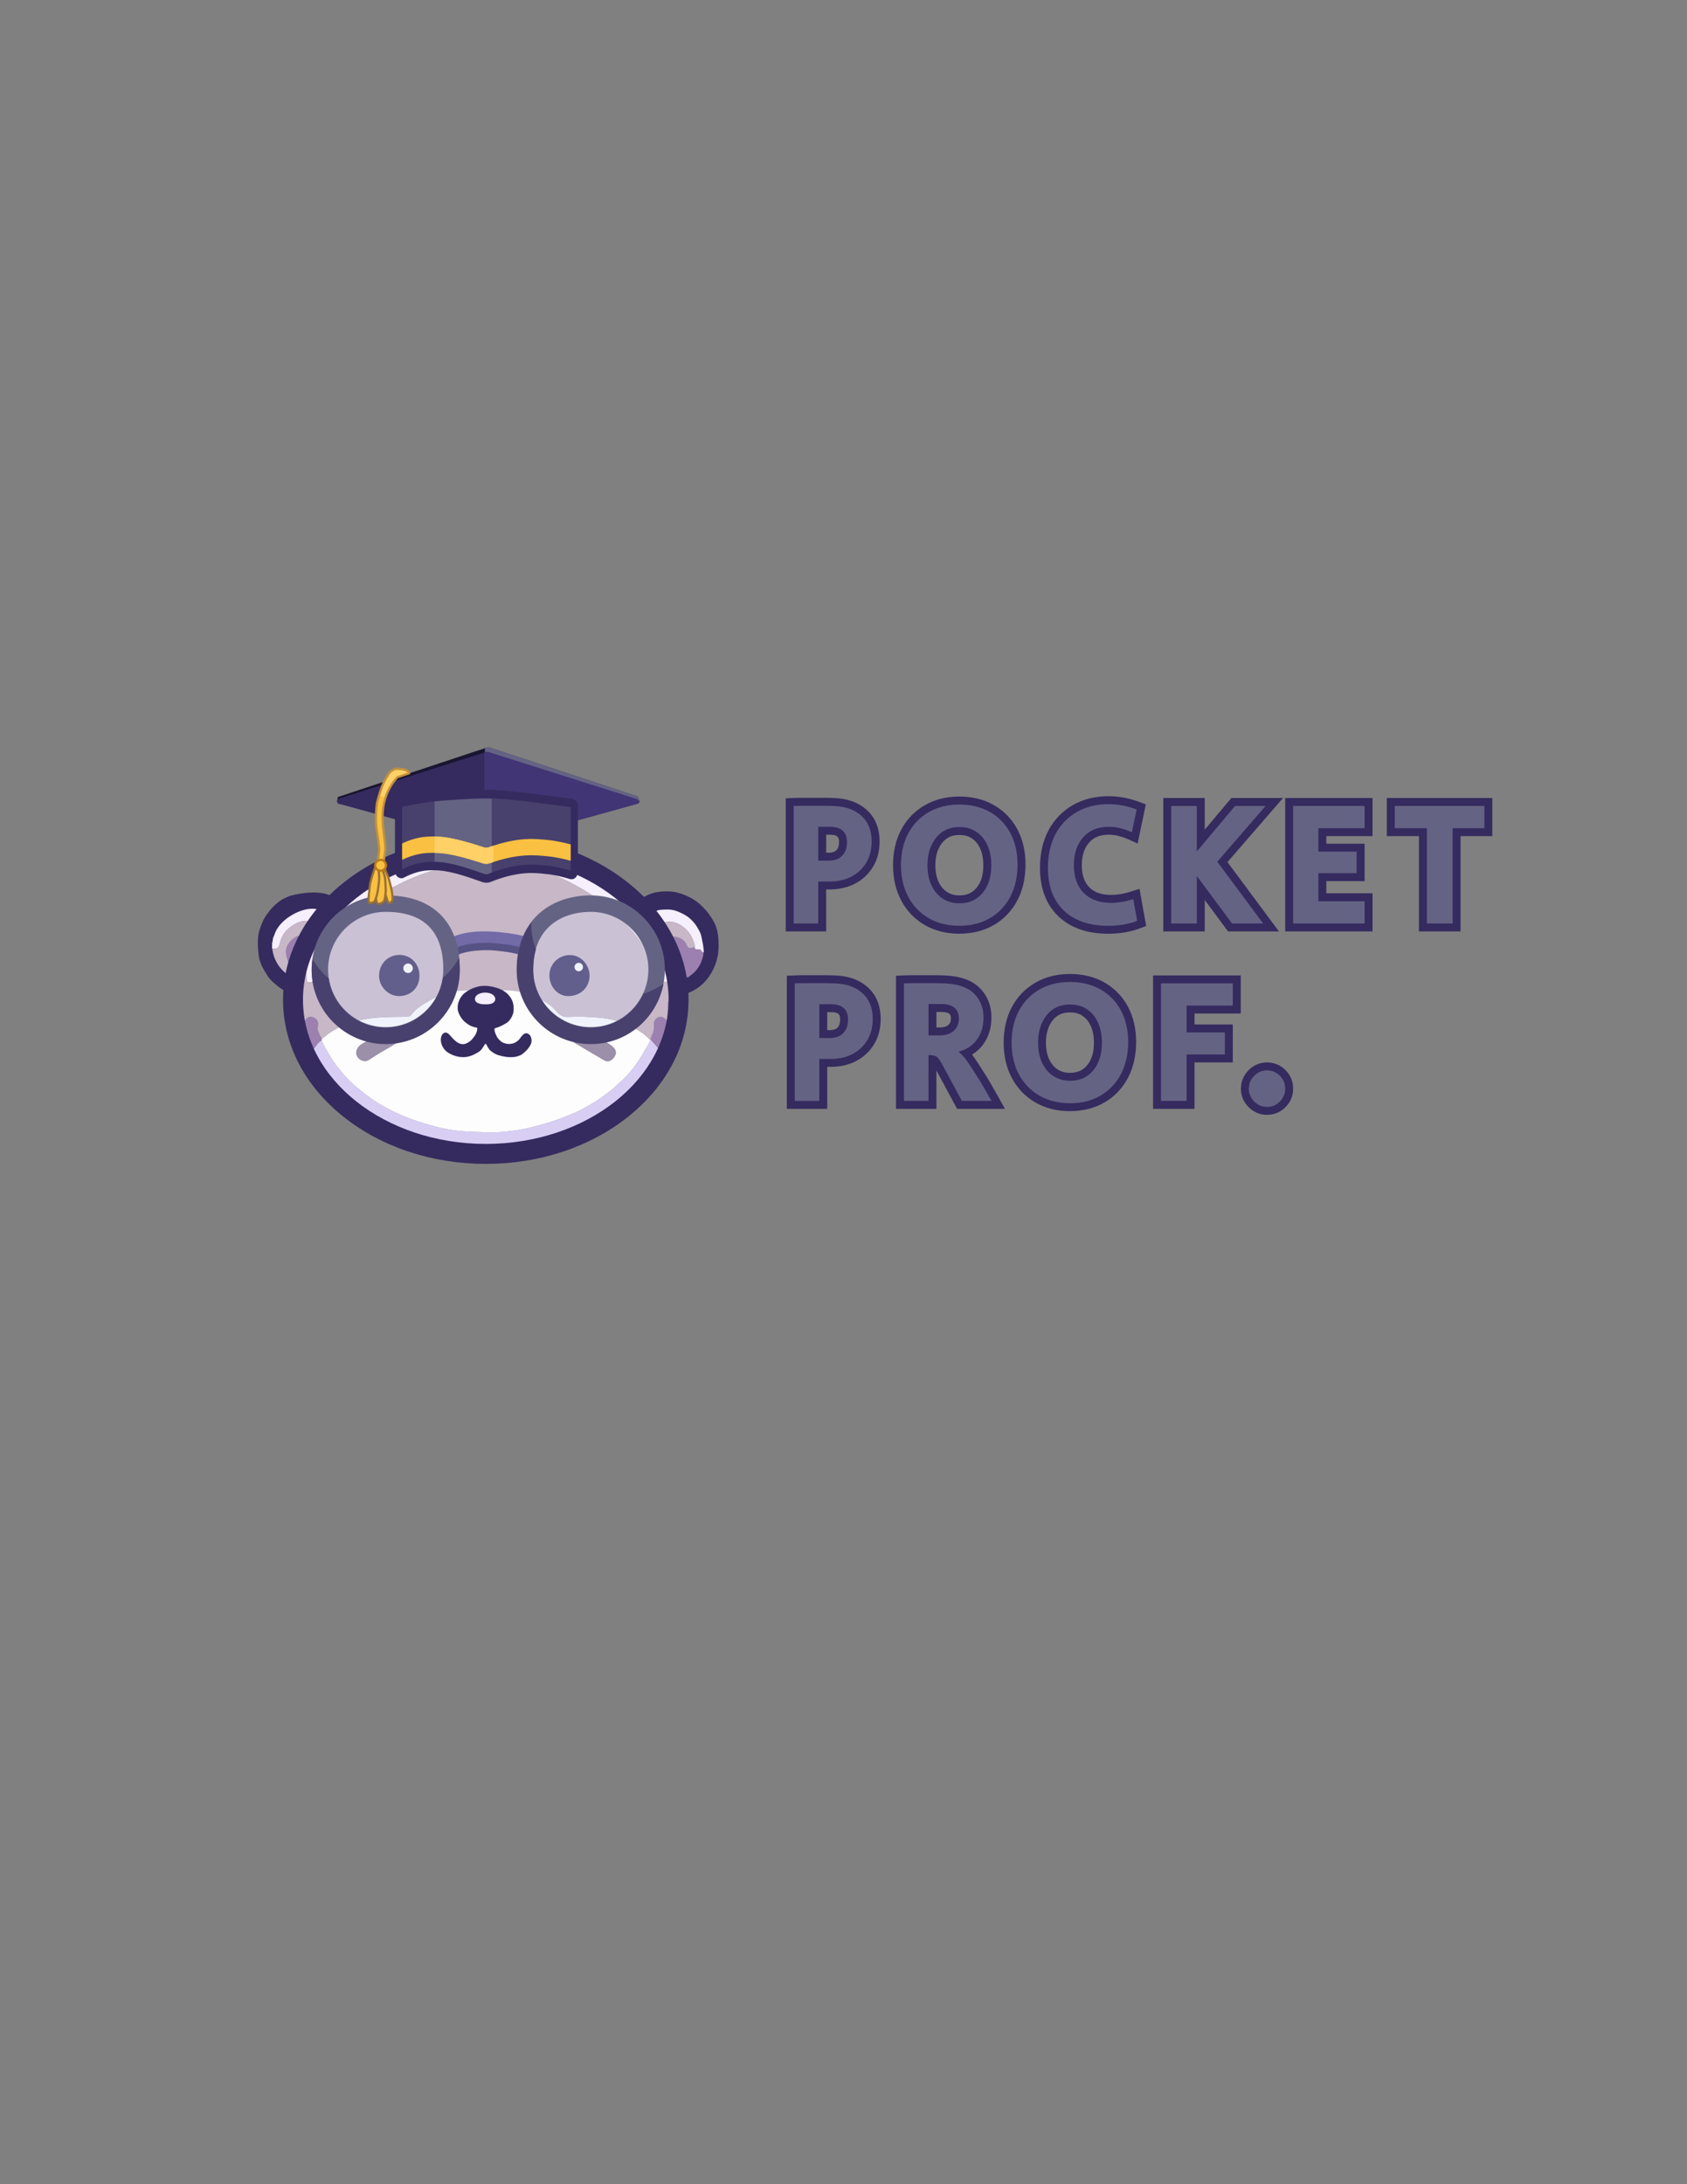 <?xml version="1.0" encoding="UTF-8"?>
<svg xmlns="http://www.w3.org/2000/svg" version="1.1" viewBox="0 0 612 792">
  <rect x="0" y="0" width="612" height="792" fill="#808080" stroke="none"/>
  <defs>
    <style>
      .cls-1 {
        fill: #9c8faa;
      }

      .cls-1, .cls-2, .cls-3, .cls-4, .cls-5, .cls-6, .cls-7, .cls-8, .cls-9, .cls-10, .cls-11, .cls-12, .cls-13, .cls-14, .cls-15, .cls-16, .cls-17, .cls-18, .cls-19 {
        stroke-width: 0px;
      }

      .cls-2 {
        fill: #997137;
      }

      .cls-3 {
        fill: #352b5f;
      }

      .cls-4 {
        fill: #d8cef3;
      }

      .cls-5 {
        fill: #48416d;
      }

      .cls-6 {
        fill: #f6effd;
      }

      .cls-7 {
        fill: #cedbf4;
        opacity: .3;
      }

      .cls-8 {
        fill: #f9c041;
      }

      .cls-9 {
        fill: #c1913d;
      }

      .cls-10 {
        fill: #736aa8;
      }

      .cls-11 {
        fill: #181630;
      }

      .cls-12 {
        fill: #ffd066;
      }

      .cls-13 {
        fill: #c7b7c7;
      }

      .cls-14 {
        fill: #bc7a11;
      }

      .cls-15 {
        fill: #575284;
      }

      .cls-16 {
        fill: #413575;
      }

      .cls-17 {
        fill: #9c80b0;
      }

      .cls-18 {
        fill: #fdfdfe;
      }

      .cls-20 {
        display: none;
      }

      .cls-19 {
        fill: #656384;
      }
    </style>
  </defs>
  <g id="Hat">
    <g>
      <g id="OSCAR_HIMSELF" data-name="OSCAR HIMSELF">
        <g id="Oscar_Left_Ear" data-name="Oscar Left Ear">
          <path class="cls-3" d="M105.7,352.72c-3.04-2.37-4.76-5.48-5.24-9.29-.07-.58-.03-1.19.01-1.75.04-.56.21-1.5.54-2.64,2.59-5.99,7.31-9.93,13.1-9.19,1,.13,1.95.46,2.89.8.04.02.08.03.12.05,1.34-1.82,2.75-3.59,4.19-5.29-.31-.12-.69-.31-1.21-.57-5.13-2.55-13.82-.39-15.24.14-.97.43-2.48,1.04-3.48,1.81s-2.49,2.04-3.4,3.25c-.91,1.21-1.99,2.52-2.62,3.99s-1.15,2.75-1.48,4.22c-.73,3.26-.12,8.02.24,9.68.5,1.64.86,2.36,1.3,3.16s1.18,1.98,1.77,2.97h0c.32.44.71.88.8,1,.09.12.26.28.39.42.13.14.22.26.4.41.17.15,2.36,2.14,3.76,2.94.84.48,1.65,1.01,2.6,1.25.03,0,.06.02.09.03.11-2.4.43-4.75.95-7.05-.14-.07-.31-.18-.5-.33Z"/>
          <path class="cls-13" d="M105.76,351.54c-.02.13-.04.25-.06.38-.01.32-.06.39-.1.63-.25,1.38-.35,1.49-1.62.62-3.04-2.37-4.76-5.48-5.24-9.29,1.38.49,2.35,0,2.65-1.39.53-2.39,1.62-4.45,3.53-6.01,2.61-2.13,5.55-3.43,8.97-1.99-1.02,1.53-2.04,3.06-3.06,4.58-.71-.1-1.52.07-2.21.21-2.46.49-5.11,3.55-4.88,6.02.2,2.16,1.36,5.32,2.03,6.23Z"/>
          <path class="cls-6" d="M113.89,334.49c-3.42-1.44-6.39-.15-9,1.98-1.92,1.56-3,3.62-3.53,6.01-.31,1.39-1.27,1.88-2.65,1.39-.07-.58.03-1.51.01-1.75s.06-.47.16-.75c.02-.3.19-1.31.23-1.46s.05.18.56-1.32c1.78-5.06,8.57-8.87,13.11-9.07,1.65-.07,2.31.14,3.24.51,1.65.67,1.76.2-.31,2.1-.73.67-1.22,1.58-1.82,2.37Z"/>
          <path class="cls-17" d="M105.76,351.54c-.72-.91-1.84-4.09-2.04-6.25-.23-2.47,2.42-5.53,4.88-6.02.68-.14,1.53-.34,2.24-.24-.92,1.93-1.87,3.84-2.76,5.78-.86,1.89-1.55,3.84-1.93,5.89-.05.28-.05.65-.4.85Z"/>
        </g>
        <g id="Oscar_Right_Ear" data-name="Oscar Right Ear">
          <path class="cls-3" d="M236.95,330.85c.18-.12.39-.19.53-.26,0,0,1.14-.62,2.07-.62,5.34-.66,7.33.76,9.21,2.89,3.26,3.58,4.48,6.16,4.78,8.07,1.54,6.5-2.21,10.31-2.21,10.31-.82,1.02-1.59,1.65-2.84,2.3-.42.17-.78.26-1.07.22.53,2.23.96,4.47,1.3,6.71.1-.06.22-.11.35-.16,5.3-1.94,8.65-5.75,10.57-10.95.36-.98.51-2,.77-3,0,0,.07-.17.11-.43.04-.25.11-1.72.17-2.58,0-.14,0-.28,0-.43-.02-.8-.05-1.77-.07-2.4-.02-.63-.16-1.36-.2-1.69-.4-3.17-1.63-5.14-3.47-7.68-1.12-1.54-3.2-3.46-3.67-3.81-.47-.35-.85-.66-1.58-1.11-.73-.44-1.01-.66-1.35-.81-.34-.15-1.07-.49-1.42-.63s-1.25-.57-1.82-.74-.67-.19-1.41-.39c-.74-.21-1.42-.32-2.41-.4-.99-.08-2.58-.05-3.37.02-.79.06-2.14.28-3.11.56s-2.87,1.08-4.13,1.97c-.04.03-.08.04-.12.06,1.6,1.57,3.07,3.23,4.41,4.97Z"/>
          <path class="cls-17" d="M254.12,349.4c-.36.78-.57,1.12-1.2,1.96-.97,1.35-1.88,1.88-2.88,2.74-.78.65-1.95.29-2.08-.68-.58-4.49-2.46-8.49-4.52-12.44-.2-.38-.51-.72-.44-1.2.36-.07.72-.24,1.07-.21,2.16.16,4,.87,5,3,.62,1.32.99,1.44,2.44.92.15-.05.32-.04.49-.06.03.55.32.81.88.79.39-.01.78.01,1.16.02.41.14,1.14.73,1.14.73.17,1.29-.51,3.08-.58,3.21-.08.28-.13.45-.49,1.23Z"/>
          <path class="cls-6" d="M239.96,333.09c-.06-.09-.32-.64-.71-1.11s-1.23-1.6-1.11-1.69c.81-.38,1.33-.34,1.94-.41,1.91-.1,2.69-.09,3.73.07,1.68.25,4.25,1.41,5.84,2.59.87.68,2.17,1.83,3.22,3.58,1.13,1.89,1.19,2.15,1.42,2.87s.51,2.4.51,2.4c.21.86.32,1.56.36,2.05.06.85.65,3.29-1.11.81-.39,0-.78-.03-1.16-.02-.56.02-.85-.24-.88-.79,0-.17.05-.34.02-.49-.59-2.79-1.93-5.16-4.21-6.87-2.04-1.52-4.34-2.34-6.96-1.6-.14-.01-.28-.34-.34-.44l-.56-.94Z"/>
          <path class="cls-13" d="M239.67,334.51c.4-.01.82.05,1.2-.05,2.62-.74,4.92.08,6.96,1.6,2.28,1.7,3.62,4.08,4.21,6.87.03.16-.01.33-.02.49-.16.02-.34,0-.49.06-1.45.52-1.82.39-2.44-.92-.99-2.13-2.84-2.84-5-3-.35-.03-.71.13-1.07.21-.32-.13-.58-.34-.72-.65-.72-1.62-1.65-3.13-2.63-4.61Z"/>
        </g>
        <g id="Oscar_Head_Shape" data-name="Oscar Head Shape">
          <path class="cls-6" d="M223.13,325.04c-.51-.4-2.64-2.07-2.83-2.2s-.57-.43-1.06-.76-1.47-1.01-2.15-1.46-1.84-1.22-2.29-1.53-2.44-1.38-3.5-1.96-3.82-.92-4.89-1.42-2.22-.89-3.2-1.25-5.1-1.75-6.26-2.14-1.98-.48-1.98-.48l-1.41-.39-2.81-.68-2.01-.39-3.71-.72c-.81-.06-1.68-.24-3.11-.31-.26-.01-1.63-.1-2.85-.05-1.86-.09-3.85-.08-4.47-.09-.54,0-1.57,0-1.77,0-1.57,0-4.56.32-5.16.43s-1.75.32-2.17.42-1.23.25-1.38.28-.21.03-.31.04-1.43.3-1.52.33-.32.03-.49.07-.92.25-1.2.3-.48.07-.58.11-.81.25-1.03.29-.47.09-.73.15-.91.25-1.06.29-1.06.32-1.23.35-.25.05-.38.07c-1.73.23-2.97.98-3.15,1.01s-.49.1-.69.16l-.93.34-.86.34c-.81.24-2.03.14-2.52.35-2.54,1.07-7.23,3.46-7.44,3.6s-.57.39-.69.44-4.34,2.71-4.68,2.92-.98.68-1.35.92l-1.33.86c-.89.59-1.74,1.49-1.93,1.63s-.91.62-.91.62c-.4.33-.32.29-.9.8-1.39,1.23-4.65,1.83-5.94,3.18-.18.19-.31.35-.57.62s-1.6,1.81-1.6,1.81c-.16.17-.16.19-.3.33s-.6.72-.72.86-.19.24-.28.35-.39.48-.52.65-.2.22-.3.33l-.78,1.04c-.13.17-2.39,3.4-2.54,3.65s-.2.35-.3.53l-.59,1.02c-.09.16-1.24,3.53-1.41,4.84-.61,2.98-.69,3.25-.86,4.03-.03.14-.06.73-.06,1.22-.11.36-.17.41-.19.51l-.39.87c-.25.62-.79,2.3-.89,3.01-.02.48.35.95.99.86.55-.08,2.36.59,2.53-.43.36-2.19,1.22-4.21,2.11-6.22,1.89-4.3,4.35-8.23,7.38-11.84,2.94-3.5,6.25-6.61,9.82-9.42,3.24-2.56,6.67-4.84,10.38-6.74,4.65-2.37,9.39-4.43,14.42-5.85,5.36-1.52,10.83-2.32,16.38-2.53,5.11-.19,10.2.05,15.21,1.19,2.44.55,4.86,1.18,7.27,1.84,2.64.73,5.3,1.48,7.76,2.66,4.93,2.38,9.71,5.03,14.07,8.41,4.87,3.77,9.26,8.01,12.98,12.9,3.24,4.27,5.93,8.88,7.4,14.11.55,2.35,1.96,1.94,4.22,2.02,0-.58-.15-.94-.24-1.26-.76-3.12-3.05-12.69-4.34-15.63-5.26-8.63-11.07-10.98-14.14-13.34-.37-.32-.55-.49-1.05-.89Z"/>
          <path class="cls-18" d="M185.21,369.2c1.96-2.66.88-7.98-2.41-9.56-.36-.12-.93-.48-.86-.88s.98-.3,1.55-.26c4.96.31,7.2,1.43,10.31,2.76,3.04,1.35,6.02,2.94,8.13,5.55,1.31,1.62,2.73,2.04,4.65,1.92,3.38-.21,6.77,0,10.13.24,6.14.43,11.84,2.29,16.84,5.99.8.59,1.49,1.33,2.23,2,.03.59-.17,1.11-.47,1.61-1.54,2.54-2.94,5.15-4.69,7.56-1.79,2.48-3.8,4.74-6.15,6.7-.9.75-1.65,1.66-2.59,2.37-2.34,1.76-4.62,3.57-7.18,5.03-2,1.14-3.96,2.35-6.08,3.23-2.61,1.08-5.22,2.17-7.92,3.05-3.36,1.1-6.76,2.04-10.22,2.78-2.47.53-4.98.81-7.49,1.08-2.74.29-5.48.21-8.22.14-3.4-.08-6.82-.19-10.18-.65-3.33-.46-6.6-1.31-9.85-2.24-3.84-1.11-7.6-2.47-11.19-4.18-3.84-1.84-7.55-3.94-10.91-6.62-1.77-1.41-3.62-2.76-5.24-4.34-1.82-1.76-3.5-3.67-5.04-5.7-1.85-2.42-3.37-5.04-4.84-7.69-.32-.58-.58-1.19-.87-1.79.02-.24.05-.49.07-.73.99-.37,1.64-1.22,2.48-1.8,3.8-2.64,7.98-4.22,12.52-5.08,4.67-.88,9.36-.95,14.06-.98.8,0,1.6-.13,2.4-.15.56-.01.84-.39,1.12-.75,1.81-2.35,4.35-3.73,6.84-5.16,2.23-1.27,4.63-2.2,7.11-2.93,2.35-.69,2.98-.7,5.35-1.23,1.5-.27,1.86-.01,1.98.19.25.43-2.56,1.48-4.01,4.67-.56,1.05-.51,1.88-.04,3.84,1.02,2.54,4.19,4.75,5.47,5.02,1,.21,1.8-.21.94,1.91-.49,1.8-2.31,3.48-2.31,3.48-2.16,1.49-3.35,1.93-6.31-.8-.72-.66-1.36-1.61-1.36-1.61h0c-.81-.95-1.79-.91-2.62.11l-.02.02c-.46.82-.4,1.16-.35,2.26s1.02,3,2.03,3.7,3.92,1.66,4.95,1.68c3.84.04,5.14-.89,5.84-1.29s1.7-1.45,1.7-1.45c.52-.54.82-.93,1.01-1.53.03-.06.19-.64.63-.66.48,0,.72.28.76.55s.47,1.47,1.8,2.63c.96.83,3.98,1.84,5.79,1.73s2.65-.17,3.38-.43,2.37-1.39,3.66-3.07c.64-.84.75-1.45.74-2.53-.02-1.69-.48-1.67-.48-1.67-.59-.46-1.22-.4-2.16.26-.51.35-.82.97-1.16,1.46-.99,1.36-2.98,2.11-4.52,1.81s-2.94-1.11-3.51-1.73-1.11-2.18-1.4-2.93c-.37-.94.06-1.51.99-1.79s3.88-1.16,5.14-3.13ZM132.38,384.74c.59.06,1.16-.27,1.74-.63,1.53-.95,3.01-1.97,4.58-2.86,2-1.13,3.99-2.29,5.92-3.54,1.34-.87,1.69-2.18,1.08-3.38-.72-1.43-2.35-2.21-3.75-1.79-1.16.35-2.19.96-3.22,1.59-2.56,1.57-5.16,3.07-7.72,4.62-1.26.76-2.05,2.46-1.73,3.56.42,1.44,1.6,2.4,3.1,2.42ZM209.71,372.62c-1.35.01-2.4.76-2.94,2.03-.53,1.24.2,2.04.94,2.83.72.77,1.68,1.2,2.57,1.72,2.99,1.76,5.96,3.56,8.97,5.29,1.15.66,2.39.27,3.36-.92.99-1.22,1.07-2.38.19-3.46-.6-.73-1.36-1.28-2.17-1.76-2.61-1.56-5.22-3.12-7.83-4.67-.95-.57-1.92-1.09-3.08-1.07Z"/>
          <path class="cls-4" d="M238.63,385.42c-1.17,3.05-5.43,11.12-14.86,17.99-4.13,2.56-8.69,6.36-21.25,10.91-5.28,1.82-20.73,4.09-27.1,4.09s-18.65-2.02-23.52-3.35-12.36-4.3-12.36-4.3c-3.68-1.81-7.23-3.84-10.56-6.25-2.97-2.15-5.51-4.73-7.85-7.52-.35-.42-.29-1.13-.95-1.31-.54-.73-.49-.61-1.63-2.2s-2.14-3.58-3.79-6.46c-.26-.6-.45-1.04-.67-1.56.04-.73-.36-1.35-.66-1.95-.58-1.14-.57-2.13.29-3.1.95-1.07,1.58-2.44,2.95-3.12.29.6.54,1.21.87,1.79,1.47,2.65,3,5.27,4.84,7.69,1.54,2.02,3.22,3.93,5.04,5.7,1.62,1.58,3.47,2.92,5.24,4.34,3.36,2.68,7.08,4.78,10.91,6.62,3.59,1.72,7.35,3.08,11.19,4.18,3.24.93,6.52,1.78,9.85,2.24,3.36.46,6.78.57,10.18.65,2.74.06,5.48.15,8.22-.14,2.51-.27,5.02-.55,7.49-1.08,3.45-.74,6.86-1.67,10.22-2.78,2.69-.88,5.3-1.97,7.92-3.05,2.13-.88,4.09-2.09,6.08-3.23,2.56-1.46,4.84-3.27,7.18-5.03.94-.71,1.69-1.62,2.59-2.37,2.35-1.96,4.35-4.22,6.15-6.7,1.75-2.41,3.15-5.02,4.69-7.56.3-.5.5-1.02.47-1.61.08-.01.16-.03.24-.04,1.01,1.3,2.24,2.42,3.17,3.81.39.58.51,1.01.25,1.63-.44,1.07-.6,1.91-.83,3.06"/>
          <path class="cls-13" d="M242.63,363.09c0-.25.41-.76.37-1.02-.04-.27-.06-.56-.09-.83-.03-.27-.06-.86-.07-1.19s-.12-.89-.17-1.22c-.05-.32,0,0-.05-.39-.05-.39-.07-.55-.11-.83s0,0-.03-.39-.2-.74-.25-1.12c0-.05-.02-.07-.02-.07h-.3c-2.09-.11-2.57.33-3.2-1.91-1.47-5.23-4.16-9.85-7.4-14.11-3.72-4.88-8.11-9.13-12.98-12.9-4.36-3.38-9.14-6.03-14.07-8.41-2.46-1.19-5.12-1.93-7.76-2.66-2.41-.67-4.83-1.29-7.27-1.84-5.01-1.14-10.1-1.39-15.21-1.19-5.55.21-11.02,1.01-16.38,2.53-5.03,1.42-9.77,3.48-14.42,5.85-3.71,1.89-7.14,4.18-10.38,6.74-3.57,2.81-6.88,5.91-9.82,9.42-3.03,3.61-5.49,7.54-7.38,11.84-.89,2.01-1.75,4.03-2.11,6.22-.17,1.02-.99.53-1.54.61-.64.09-.67-.37-.65-.85.04-1.04-.16-2.12-.21-3.17-.72,1.56-1.2,4.67-1.24,4.97-.04.3-.13.94-.17,1.57-.04.64-.05.81-.09,1.18-.09.96-.22,2.22-.3,3.04-.08.82.16,5.01.76,6.72.14.17.28.35.47.58.47-.67.9-1.41,1.8-1.53.72-.09,1.36.14,1.97.54,1.2.81,1.24,1.92.91,3.38-.09.38-.14.64.05.99.53.95.67,2.09,1.47,2.9.99-.37,1.64-1.22,2.48-1.8,3.8-2.64,7.98-4.22,12.52-5.08,4.67-.88,9.36-.95,14.07-.98.8,0,1.6-.13,2.4-.15.56-.01.84-.39,1.12-.75,1.81-2.35,4.35-3.73,6.84-5.16,2.23-1.27,4.63-2.2,7.11-2.93,2.35-.69,4.75-.21,7.13-.73.13-.03.3.1.45.15,3.74-1.58,7.37-1.54,11.05,0,4.17-.07,8.14.47,11.89,2.14,3.04,1.35,6.02,2.94,8.13,5.55,1.31,1.62,2.73,2.04,4.65,1.92,3.38-.21,6.77,0,10.13.24,6.14.43,11.84,2.29,16.84,5.99.8.59,1.49,1.33,2.23,2,.08-.01.16-.03.24-.04.17-.57.26-1.18.54-1.69.68-1.22.78-2.48.67-3.84-.1-1.21.69-2.23,1.71-2.54,1.04-.32,2.08.1,2.81,1.15.07.11.14.24.49.13,0-1.12-.04-2.3.01-3.48.06-1.19.37-3.32.37-3.57Z"/>
          <path class="cls-17" d="M238.22,385.61c.23-1.15.8-2.18,1.24-3.25.26-.62.14-1.05-.25-1.63-.93-1.38-2.15-2.51-3.17-3.81.17-.57.26-1.18.54-1.69.68-1.22.78-2.48.67-3.84-.1-1.21.69-2.23,1.71-2.54,1.04-.32,2.08.1,2.81,1.15.07.11.14.24.49.13,0-1.12-.04-2.3.01-3.48.06-1.19-.21-2.54.18-3.71.17.15.38.41.39.61.33,5.9-.27,11.83-2.31,17.42-.47,1.28-.95,2.56-1.49,3.82-.14.33-.42.67-.81.83Z"/>
          <path class="cls-17" d="M116.67,377.29c-1.37.67-2,2.05-2.95,3.12-.86.97-.87,1.96-.29,3.1.3.6.7,1.21.66,1.95-.73-.93-1.08-2.05-1.41-3.14-.79-2.61-1.5-5.24-2.11-7.9-.35-1.54-.67-3.12-.52-4.73.14.17.28.35.47.58.47-.67.9-1.41,1.8-1.53.72-.09,1.36.14,1.97.54,1.2.81,1.24,1.92.91,3.38-.09.38-.14.64.05.99.53.95.67,2.09,1.47,2.9-.02.24-.05.49-.07.73Z"/>
        </g>
        <path id="Oscar_Right_Whisker" data-name="Oscar Right Whisker" class="cls-1" d="M132.38,384.74c-1.49-.02-2.68-.98-3.1-2.42-.32-1.11.47-2.81,1.73-3.56,2.57-1.55,5.16-3.06,7.72-4.62,1.03-.63,2.06-1.24,3.22-1.59,1.4-.42,3.03.36,3.75,1.79.6,1.2.26,2.51-1.08,3.38-1.93,1.25-3.92,2.41-5.92,3.54-1.57.89-3.06,1.91-4.58,2.86-.57.36-1.15.69-1.74.63Z"/>
        <path id="Oscar_Left_Whisker" data-name="Oscar Left Whisker" class="cls-1" d="M209.71,372.62c1.16-.02,2.13.51,3.08,1.07,2.61,1.55,5.22,3.11,7.83,4.67.81.48,1.57,1.02,2.17,1.76.88,1.08.81,2.24-.19,3.46-.97,1.19-2.21,1.58-3.36.92-3.01-1.73-5.98-3.53-8.97-5.29-.89-.53-1.85-.95-2.57-1.72-.74-.79-1.47-1.59-.94-2.83.54-1.27,1.59-2.02,2.94-2.04Z"/>
        <g id="Oscar_Nose_and_Mouth" data-name="Oscar Nose and Mouth">
          <path class="cls-3" d="M176.44,378.71c-.04-.13-.12-.21-.28-.21-.19,0-.23.14-.29.24s-.93,1.48-1.21,1.81c-.75.81-1.14.95-1.58,1.22s-1.25.65-1.25.65c-1.54.75-3.08,1.04-4.84.85s-3.1-.87-3.1-.87c-3.33-1.38-4.63-4.68-3.54-7.09.16-.36,1.15-1.74,2.64-.14l.41.41c1.47,1.72,3.62,4.11,6.29,2.51.71-.45.98-.55,1.52-1.2s1.74-1.85,1.91-3.53c.06-.55.11-.71-.39-.78-1.68-.25-2.98-1.07-4.23-2.16,0,0-1.91-1.64-2.45-4.26-.03-.56-.06-1.63.19-2.46.37-1.22.9-2.24,1.82-3.19,0,0,1.58-1.62,4.31-2.46,3.45-1.26,7.29-.19,9.28.7,1.24.58,2.07,1.26,2.07,1.26,2.02,1.85,2.9,3.84,2.55,6.86-.07.74-.81,2.84-2.3,3.93-.77.52-2.67,1.6-4.2,1.97-.33.08-.48.39-.42.71.23,1.18.82,2.52,1.52,3.32.62.63.96.92,1.47,1.2,2.22,1.1,4.87.57,6.41-1.61,1.2-1.69,2.12-2.34,3.46-1.07,0,0,.84,1.01.57,2.69-.6,2.23-3.08,4.04-3.53,4.37s-1.74.8-2.85.91c-1.3.06-2.27.1-3.77-.23-1.72-.38-2.58-.55-3.97-1.54-.18-.15-.69-.43-1.06-.86-.26-.35-.66-.87-1.16-1.92ZM175.69,364.13c1.15.04,2.09.05,2.96-.38,1.13-.56,1.34-1.83.47-2.74-1.42-1.47-4.99-1.42-6.34.09-.8.89-.57,2.04.49,2.56.83.41,1.72.49,2.42.47Z"/>
          <path class="cls-6" d="M175.69,364.13c-.7.03-1.58-.06-2.42-.47-1.07-.53-1.29-1.67-.49-2.56,1.35-1.51,4.92-1.56,6.34-.09.87.91.66,2.18-.47,2.74-.87.43-1.81.42-2.96.38Z"/>
        </g>
        <g id="Oscar_Eyes" data-name="Oscar Eyes">
          <g id="Oscar_Right_Eye" data-name="Oscar Right Eye">
            <path class="cls-3" d="M206.09,361.19c-3.74-.01-6.78-3.38-6.78-7.5,0-4.15,3.33-7.42,7.51-7.39,3.84.03,7.08,3.49,7.06,7.56-.02,4.21-3.35,7.34-7.79,7.33Z"/>
            <circle class="cls-18" cx="209.95" cy="350.66" r="1.53"/>
          </g>
          <g id="Oscar_Left_Eye" data-name="Oscar Left Eye">
            <path class="cls-3" d="M152.17,353.76c.05,4.27-3.04,7.39-7.36,7.43-3.85.04-7.29-3.38-7.29-7.32,0-4.33,3.08-7.44,7.09-7.61,4.28-.17,7.51,3.12,7.57,7.49Z"/>
            <circle class="cls-18" cx="148.04" cy="351.1" r="1.72"/>
          </g>
        </g>
        <path id="Outline" class="cls-3" d="M176.23,422.03c-19.5,0-37.87-6.1-51.71-17.16-14.09-11.26-21.84-26.3-21.84-42.36s7.76-31.1,21.84-42.36c13.85-11.07,32.22-17.16,51.71-17.16s37.87,6.1,51.71,17.16c14.09,11.26,21.84,26.3,21.84,42.36s-7.76,31.1-21.84,42.36c-13.85,11.07-32.22,17.16-51.71,17.16ZM176.23,310.23c-36.57,0-66.32,23.45-66.32,52.28s29.75,52.28,66.32,52.28,66.32-23.45,66.32-52.28-29.75-52.28-66.32-52.28Z"/>
      </g>
      <g id="Glasses">
        <g id="Nosebit">
          <path class="cls-10" d="M192.4,348.21s-1.86-2.71-14.56-3.85c-11.54-.21-14.56,3.85-14.56,3.85v-8s4.67-2.97,14.75-2.43,14.38,2.43,14.38,2.43v8Z"/>
          <path class="cls-15" d="M177.84,341.86c-11.54-.17-14.56,3.11-14.56,3.11v2.68s3.02-3.28,14.56-3.11c12.7.92,14.56,3.11,14.56,3.11v-2.68s-1.86-2.18-14.56-3.11Z"/>
        </g>
        <g id="Left_Lens" data-name="Left Lens">
          <circle class="cls-7" cx="139.98" cy="351.54" r="23.39"/>
          <path class="cls-19" d="M139.92,378.41c-14.82,0-26.87-12.06-26.87-26.87s12.06-26.87,26.87-26.87c8.16,0,14.65,2.15,19.27,6.4,5.04,4.64,7.6,11.52,7.6,20.47,0,14.82-12.06,26.87-26.87,26.87ZM139.92,330.64c-11.52,0-20.9,9.38-20.9,20.9s9.38,20.9,20.9,20.9,20.9-9.38,20.9-20.9c0-13.87-7.03-20.9-20.9-20.9Z"/>
          <path class="cls-5" d="M160.63,354.6c-1.4,10.17-10.15,18.03-20.7,18.03s-19.19-7.77-20.68-17.85c-2.37-2.02-4.37-4.39-5.9-7.01-.19,1.29-.29,2.61-.29,3.96,0,14.82,12.06,26.87,26.87,26.87s26.87-12.06,26.87-26.87c0-1.53-.08-2.99-.23-4.4-1.52,2.72-3.54,5.17-5.95,7.27Z"/>
        </g>
        <g id="Right_lens" data-name="Right lens">
          <circle class="cls-7" cx="214.15" cy="351.54" r="23.39"/>
          <path class="cls-19" d="M214.32,378.41c-14.82,0-26.87-12.06-26.87-26.87,0-8.66,2.9-15.76,8.38-20.52,4.71-4.09,11.28-6.35,18.49-6.35,14.82,0,26.87,12.06,26.87,26.87s-12.06,26.87-26.87,26.87ZM214.32,330.64c-5.77,0-10.95,1.73-14.57,4.88-4.2,3.65-6.33,9.04-6.33,16.02,0,11.52,9.38,20.9,20.9,20.9s20.9-9.38,20.9-20.9-9.38-20.9-20.9-20.9Z"/>
          <path class="cls-5" d="M233.34,360.4c-3.3,7.21-10.58,12.23-19.01,12.23-11.52,0-20.9-9.38-20.9-20.9,0-2.76.34-5.27,1-7.52-1.09-2.79-1.69-5.78-1.69-8.9,0-.28.01-.54.02-.82-3.48,4.52-5.3,10.39-5.3,17.24,0,14.82,12.06,26.87,26.87,26.87,13.12,0,24.01-9.4,26.35-21.85-2.24,1.53-4.67,2.73-7.34,3.65Z"/>
        </g>
      </g>
      <g id="Michael_Hat" data-name="Michael Hat">
        <g>
          <path class="cls-11" d="M122.61,291.34c-.05-.92-.39-1.42,0-2.35l54.27-18.02c.15-.04.31-.04.46,0l53.88,17.8c.77.82.78,1.79-.15,2.05l-53.96,14.1-54.5-13.57Z"/>
          <path class="cls-3" d="M176.86,306.37l-53.95-14.95c-.93-.26-.92-1.58.02-1.82l53.95-17.1c.15-.04.31-.04.46,0l53.95,17.1c.94.24.95,1.56.02,1.82l-53.95,14.95c-.16.05-.34.05-.5,0Z"/>
          <path class="cls-19" d="M231.29,288.76l-53.88-17.8c-.15-.04-.31-.04-.46,0l-1.02.34v33.3l1.25.31,53.96-14.1c.93-.26.93-1.22.15-2.05Z"/>
          <path class="cls-16" d="M230.92,289.7l-53.95-17.1c-.15-.04-.31-.04-.46,0l-.59.19v33.53l.57.16c.16.05.34.05.5,0l53.95-14.95c.93-.26.92-1.58-.02-1.82Z"/>
          <path class="cls-5" d="M208.35,316.12c0,.78-.63,1.35-1.28,1.15-1.78-.55-5.16-1.48-8.3-1.82-4.39-.47-10.43-1.41-21.11,2.85-.78.31-1.62.33-2.41.04-10.53-3.82-14.89-4.63-20.33-4.25-3.75.26-7.07,1.75-8.89,2.73-.68.36-1.45-.21-1.45-1.08v-23.49c0-.58.36-1.08.85-1.18,2.13-.43,7.79-1.53,11.08-1.93,4.11-.5,14.01-1.24,19.96-1.24s14.01,1.05,20.46,1.92c4.8.65,8.78,1.12,10.51,1.32.52.06.92.57.92,1.19v23.79Z"/>
          <path class="cls-19" d="M176.33,289.59c-5.4,0-14.04.54-18.67.98v21.94c4.34.08,8.82,1.43,17.45,4.21.71.24,1.25.58,2.45.03.29-.13.52-.2.84-.32v-26.8c-.71-.02-1.4-.03-2.06-.03Z"/>
          <path class="cls-3" d="M176.39,320.08c-.52,0-1.04-.09-1.53-.27-9.98-3.62-14.43-4.56-19.87-4.19-3.6.25-6.82,1.73-8.42,2.59-.72.39-1.56.32-2.23-.18-.67-.5-1.07-1.36-1.07-2.29v-23.49c0-1.33.81-2.46,1.93-2.68,2.26-.45,7.87-1.54,11.17-1.94,4.21-.51,14.13-1.25,20.09-1.25s13.72,1,20.61,1.93c4.88.66,8.96,1.14,10.48,1.31,1.2.14,2.1,1.3,2.1,2.71v23.79c0,.85-.33,1.63-.9,2.15-.57.52-1.31.69-2.01.48-1.71-.52-5.02-1.45-8.09-1.77l-.66-.07c-4.23-.47-10.02-1.1-19.91,2.85-.54.22-1.11.33-1.69.33ZM157.16,312.49c4.85,0,9.55,1.16,18.47,4.4.52.19,1.09.18,1.6-.03,10.42-4.16,16.54-3.49,21-3l.65.07c3.05.33,6.29,1.2,8.16,1.75v-23.05c-1.99-.23-5.75-.68-10.27-1.29-6.82-.93-14.57-1.91-20.31-1.91s-15.67.73-19.82,1.24c-3.12.38-8.39,1.4-10.76,1.87v22.69c1.87-.97,5.21-2.4,8.95-2.66.79-.05,1.56-.08,2.33-.08Z"/>
          <path class="cls-8" d="M154.91,309.31c5.45-.33,9.8.38,20.33,3.76.79.25,1.63.24,2.41-.04,10.68-3.77,16.72-2.94,21.11-2.52,3.13.3,6.49,1.12,8.28,1.6v-5.92c-1.79-.48-5.15-1.3-8.28-1.6-4.43-.42-10.55-1.27-21.43,2.63-.57.21-1.2.21-1.78.03-10.76-3.47-15.15-4.2-20.65-3.87-3.85.23-7.25,1.62-9.03,2.48v5.91s.09-.03.14-.05c1.81-.86,5.13-2.19,8.89-2.42Z"/>
          <path class="cls-12" d="M177.34,307.22c-.57.21-1.2.21-1.78.03-8.93-2.88-13.47-3.87-17.9-3.94v5.92c4.38.06,8.87,1.03,17.59,3.83.79.25,1.63.24,2.41-.04.46-.16.91-.31,1.35-.46v-5.92c-.54.18-1.1.37-1.66.57Z"/>
        </g>
        <g id="Tissle_thingy" data-name="Tissle thingy">
          <g>
            <path class="cls-8" d="M148.4,280.42l-4.19,1.39s-3.74,3.51-5.01,9.95c-1.27,6.44.95,13.56.53,16.89s-.93,5.53-.93,5.53h-2.15s1.08-4.97.89-6.92c-.65-6.53-1.76-7.58-.8-16.05,2.08-7.96,3.44-9.17,4.15-10.42.63-1.11,2.06-2.02,2.9-2.02,4.77,0,4.62,1.65,4.62,1.65Z"/>
            <path class="cls-12" d="M143.84,278.77c-.83,0-2.27.91-2.9,2.02-.63,1.12-1.77,2.19-3.47,7.99.43-.08.87-.08,1.29,0,.41.08.79.24,1.15.46,1.58-4.82,4.35-7.43,4.35-7.43l4.19-1.39s.16-1.65-4.62-1.65Z"/>
            <path class="cls-9" d="M139.12,314.58h-2.97l.11-.49s1.07-4.93.88-6.8c-.19-1.88-.42-3.32-.62-4.59-.5-3.18-.87-5.48-.18-11.55v-.06c1.78-6.78,3.06-8.75,3.83-9.93.14-.21.26-.4.37-.59.66-1.16,2.2-2.22,3.25-2.22h0c2.37,0,3.92.4,4.63,1.18.4.44.38.84.37.92l-.03.26-4.35,1.45c-.48.48-3.69,3.89-4.83,9.67-.77,3.87-.24,8.05.19,11.42.28,2.2.52,4.1.35,5.45-.42,3.31-.93,5.55-.94,5.57l-.07.31ZM137.15,313.78h1.33c.15-.72.53-2.62.85-5.18.16-1.25-.08-3.1-.35-5.24-.43-3.42-.97-7.68-.18-11.67,1.28-6.49,4.97-10.01,5.13-10.16l.06-.06,3.91-1.3c-.29-.4-1.32-.99-4.11-.99h0c-.69,0-2,.84-2.55,1.81-.12.2-.25.41-.4.64-.74,1.14-1.97,3.04-3.71,9.66-.68,5.94-.32,8.19.18,11.3.2,1.28.43,2.73.62,4.63.16,1.65-.52,5.24-.79,6.56Z"/>
          </g>
          <g id="Tassles">
            <g>
              <path class="cls-8" d="M138.38,315.03s.19,4.19.75,6.41,1.42,5.99,2.01,5.98,1.02-.52,1.22-.89-.1-3.25-.39-4.33-.72-3.12-1.1-4.16c-.29-.78-1.55-3.95-2.02-3.48l-.47.47Z"/>
              <path class="cls-2" d="M141.13,327.81c-.68,0-1.09-1.05-2.21-5.55l-.18-.72c-.56-2.23-.75-6.31-.76-6.48v-.17s.58-.59.58-.59c.14-.14.32-.19.51-.15.77.17,1.76,2.7,2.16,3.77.26.72.54,1.88.79,2.9.12.49.23.94.32,1.29.25.93.66,4.06.36,4.62-.28.52-.84,1.08-1.56,1.09h0ZM138.78,315.18c.04.81.25,4.25.73,6.16l.18.73c.36,1.46,1.1,4.46,1.53,4.95.35-.05.64-.38.79-.67.11-.35-.13-2.97-.43-4.04-.1-.36-.21-.82-.33-1.31-.24-1-.52-2.13-.76-2.81-.46-1.26-1.16-2.76-1.52-3.19l-.2.2Z"/>
            </g>
            <g>
              <path class="cls-8" d="M136.96,314.94s-.99,4.29-.86,6.59.24,6.2,1.08,6.22,1.63-.48,2.02-.85.84-3.33.74-4.45-.1-3.23-.33-4.31c-.17-.82-1.03-4.12-1.84-3.66l-.81.46Z"/>
              <path class="cls-2" d="M137.24,328.14s-.04,0-.06,0c-.97-.02-1.21-1.74-1.43-5.84l-.04-.75c-.13-2.33.83-6.53.87-6.7l.04-.17.96-.54c.2-.12.44-.12.65-.03,1,.45,1.69,3.59,1.77,3.95.16.76.21,1.96.26,3.03.02.5.04.97.07,1.33.08.95-.29,4.23-.87,4.77-.5.47-1.34.95-2.24.95ZM137.31,315.19c-.18.8-.93,4.35-.82,6.32l.04.75c.07,1.43.25,4.77.71,5.11h0c.63,0,1.3-.4,1.68-.76.26-.33.71-3.03.62-4.13-.03-.37-.05-.85-.07-1.36-.05-1.03-.1-2.2-.24-2.9-.34-1.59-.99-3.27-1.32-3.4l-.6.36Z"/>
            </g>
            <g>
              <path class="cls-8" d="M135.97,314.79s-1.5,4-1.78,6.28-.84,6.11-.17,6.31,1.37-.14,1.74-.42,1.22-3.09,1.33-4.2.46-3.18.45-4.28c0-.84-.13-4.24-.86-3.96l-.72.28Z"/>
              <path class="cls-2" d="M134.44,327.83c-.17,0-.35-.02-.52-.07-.79-.23-.74-1.77-.2-5.99l.09-.74c.28-2.3,1.74-6.2,1.8-6.37l.06-.16.89-.35c.19-.07.4-.05.57.06.75.51.82,3.39.82,4.26,0,.77-.15,1.95-.29,3-.07.5-.13.96-.16,1.33-.1.96-.92,4.06-1.48,4.48-.39.29-.97.55-1.57.55ZM134.19,327.01c.48.1,1.01-.13,1.34-.37.27-.29,1.06-2.82,1.17-3.93.04-.37.1-.84.17-1.35.14-1.02.29-2.18.29-2.89,0-1.37-.19-3.12-.44-3.55l-.44.17c-.28.77-1.46,4.08-1.7,6.02l-.09.75c-.19,1.5-.58,4.59-.3,5.15Z"/>
            </g>
          </g>
          <g>
            <circle class="cls-8" cx="138.06" cy="313.78" r="1.97"/>
            <path class="cls-14" d="M138.06,316.15c-1.31,0-2.38-1.07-2.38-2.38s1.07-2.38,2.38-2.38,2.38,1.07,2.38,2.38-1.07,2.38-2.38,2.38ZM138.06,312.21c-.87,0-1.57.71-1.57,1.57s.71,1.57,1.57,1.57,1.57-.71,1.57-1.57-.71-1.57-1.57-1.57Z"/>
          </g>
        </g>
      </g>
    </g>
  </g>
  <g id="Wordmark">
    <g>
      <path class="cls-3" d="M285.05,337.74v-48.26l2.75-.12c1-.04,2.13-.07,3.36-.07h7.65c1.25,0,2.39.02,3.39.07,4.96.1,9.06,1.51,12.11,4.21,3.17,2.8,4.78,6.7,4.78,11.6,0,3.42-.79,6.48-2.36,9.09-1.57,2.63-3.77,4.69-6.51,6.13-2.69,1.41-5.79,2.12-9.24,2.12h-1.28v15.23h-14.66ZM300.6,309.2c1.93,0,2.62-.7,2.84-.93.63-.64.94-1.57.94-2.85,0-1.61-.24-2.75-3.33-2.75h-1.34v6.53h.9Z"/>
      <path class="cls-3" d="M348.03,338.57c-4.72,0-8.94-1.06-12.54-3.14-3.64-2.1-6.5-5.07-8.52-8.85-1.99-3.71-3-8.04-3-12.85s1.01-9.26,3-12.95c2.02-3.75,4.88-6.71,8.52-8.81,3.61-2.08,7.83-3.14,12.54-3.14s8.92,1.04,12.53,3.1c3.64,2.08,6.5,5.03,8.5,8.76,1.97,3.67,2.97,7.97,2.97,12.78s-.99,9.26-2.95,12.99c-2,3.8-4.85,6.8-8.49,8.92-3.61,2.11-7.83,3.18-12.56,3.18ZM347.79,302.79c-1.64,0-3.01.39-4.21,1.18-1.29.86-2.29,2.07-3.05,3.69-.8,1.69-1.2,3.74-1.2,6.07s.39,4.38,1.17,6.05c.74,1.59,1.73,2.78,3.03,3.64,1.28.84,2.75,1.25,4.5,1.25,2.7,0,4.68-.87,6.23-2.74,1.66-2,2.47-4.69,2.47-8.21,0-2.34-.4-4.39-1.18-6.09-.74-1.61-1.73-2.8-3.03-3.66-1.22-.8-2.61-1.19-4.25-1.19h-.48Z"/>
      <path class="cls-3" d="M401.92,338.57c-7.52,0-13.56-2.12-17.95-6.3-4.44-4.22-6.69-10.15-6.69-17.64,0-5.1,1.03-9.64,3.05-13.47,2.06-3.9,5.01-6.99,8.78-9.18,3.74-2.17,8.11-3.27,13-3.27,2.01,0,3.99.19,5.88.57,1.86.37,3.67.89,5.38,1.54l2.3.87-2.97,14.19-3.27-1.49c-1.24-.56-2.49-1-3.71-1.29-1.18-.29-2.37-.43-3.54-.43-3.08,0-5.4.93-7.08,2.86-1.78,2.04-2.65,4.72-2.65,8.22s.9,6.17,2.74,8.01c1.84,1.84,4.42,2.74,7.88,2.74,1.11,0,2.3-.1,3.52-.31,1.24-.21,2.47-.51,3.66-.89l3.14-1.01,2.41,13.46-2.22.85c-3.43,1.32-7.35,1.98-11.65,1.98Z"/>
      <polygon class="cls-3" points="445.52 337.74 437.05 326.34 437.05 337.74 422.01 337.74 422.01 289.36 437.05 289.36 437.05 300.85 446.72 289.36 465.44 289.36 445.29 312.6 463.96 337.74 445.52 337.74"/>
      <polygon class="cls-3" points="466.24 337.74 466.24 289.36 497.92 289.36 497.92 303.18 481.15 303.18 481.15 305.93 495.04 305.93 495.04 319.5 481.15 319.5 481.15 323.91 497.92 323.91 497.92 337.74 466.24 337.74"/>
      <polygon class="cls-3" points="514.75 337.74 514.75 303.18 503.1 303.18 503.1 289.36 541.37 289.36 541.37 303.18 529.85 303.18 529.85 337.74 514.75 337.74"/>
      <path class="cls-3" d="M285.44,402.07v-48.26l2.75-.12c1-.04,2.13-.07,3.36-.07h7.65c1.25,0,2.39.02,3.39.07,4.96.1,9.06,1.51,12.11,4.21,3.17,2.8,4.78,6.7,4.78,11.6,0,3.42-.79,6.48-2.36,9.09-1.58,2.63-3.77,4.69-6.51,6.13-2.69,1.41-5.8,2.12-9.24,2.12h-1.28v15.23h-14.66ZM300.99,373.53c1.93,0,2.62-.7,2.84-.93.63-.64.93-1.57.93-2.85,0-1.61-.24-2.75-3.33-2.75h-1.34v6.53h.9Z"/>
      <path class="cls-3" d="M347.2,402.07l-7.5-13.93v13.93h-14.66v-48.26l2.76-.12c1.04-.04,2.2-.07,3.45-.07h7.74c1.29,0,2.46.02,3.46.07,5.73.19,10.08,1.71,12.91,4.51,2.86,2.83,4.31,6.46,4.31,10.78,0,3.72-.99,6.97-2.95,9.66-1.11,1.53-2.48,2.78-4.07,3.74.09.12.18.24.27.37.98,1.37,2.25,3.29,3.88,5.88.81,1.24,1.52,2.39,2.08,3.37.53.93,1.04,1.82,1.55,2.69.52.89,1.11,1.93,1.76,3.1l2.37,4.28h-17.37ZM340.8,372.57c1.48,0,2.58-.31,3.26-.93.42-.38.9-.98.9-2.33,0-1.11,0-2.37-3.65-2.37h-1.6v5.63h1.09Z"/>
      <path class="cls-3" d="M388.16,402.91c-4.72,0-8.94-1.06-12.54-3.14-3.64-2.1-6.5-5.07-8.52-8.85-1.99-3.71-3-8.04-3-12.85s1.01-9.25,3-12.95c2.02-3.75,4.89-6.71,8.52-8.81,3.61-2.08,7.83-3.14,12.54-3.14s8.92,1.04,12.53,3.1c3.64,2.08,6.5,5.03,8.5,8.76,1.97,3.67,2.97,7.97,2.97,12.78s-.99,9.26-2.95,12.99c-2,3.8-4.85,6.8-8.49,8.92-3.61,2.11-7.83,3.18-12.56,3.18ZM387.91,367.13c-1.64,0-3.01.39-4.21,1.18-1.29.86-2.29,2.07-3.06,3.69-.79,1.69-1.2,3.74-1.2,6.07s.39,4.38,1.17,6.05c.74,1.59,1.73,2.78,3.04,3.64,1.28.84,2.75,1.25,4.5,1.25,2.7,0,4.68-.87,6.23-2.74,1.66-2,2.47-4.69,2.47-8.21,0-2.34-.4-4.39-1.18-6.09-.74-1.61-1.73-2.8-3.03-3.66-1.22-.8-2.61-1.19-4.25-1.19h-.48Z"/>
      <polygon class="cls-3" points="418.3 402.07 418.3 353.69 450.11 353.69 450.11 367.51 433.34 367.51 433.34 371.48 447.23 371.48 447.23 385.24 433.34 385.24 433.34 402.07 418.3 402.07"/>
      <path class="cls-3" d="M459.64,404.25c-2.54,0-4.85-.97-6.68-2.8-1.83-1.83-2.79-4.13-2.79-6.68s.97-4.91,2.8-6.74c1.83-1.83,4.14-2.79,6.68-2.79s4.91.97,6.72,2.81c1.82,1.85,2.75,4.12,2.75,6.72s-.95,4.83-2.75,6.66c-1.81,1.84-4.13,2.81-6.72,2.81Z"/>
      <path class="cls-19" d="M287.93,334.86v-42.62c.94-.04,2.02-.06,3.23-.06h7.65c1.24,0,2.33.02,3.26.06,4.35.09,7.8,1.25,10.34,3.49,2.54,2.24,3.81,5.39,3.81,9.44,0,2.9-.65,5.44-1.95,7.62-1.3,2.18-3.09,3.86-5.38,5.06-2.28,1.2-4.92,1.79-7.9,1.79h-4.16v15.23h-8.9ZM296.83,312.08h3.78c2.09,0,3.72-.6,4.9-1.79,1.17-1.19,1.76-2.82,1.76-4.86,0-3.75-2.07-5.63-6.21-5.63h-4.22v12.29Z"/>
      <path class="cls-19" d="M348.03,335.69c-4.22,0-7.93-.92-11.1-2.75-3.18-1.83-5.65-4.41-7.42-7.71-1.77-3.31-2.66-7.14-2.66-11.49s.88-8.3,2.66-11.58c1.77-3.29,4.25-5.84,7.42-7.68,3.18-1.83,6.88-2.75,11.1-2.75s7.92.91,11.1,2.72c3.18,1.81,5.64,4.35,7.39,7.62,1.75,3.26,2.62,7.07,2.62,11.42s-.88,8.32-2.62,11.65c-1.75,3.33-4.21,5.92-7.39,7.78-3.18,1.86-6.88,2.78-11.1,2.78ZM348.03,327.56c3.54,0,6.36-1.26,8.45-3.78,2.09-2.52,3.14-5.87,3.14-10.05,0-2.77-.48-5.21-1.44-7.3-.96-2.09-2.31-3.71-4.06-4.86-1.75-1.15-3.78-1.71-6.08-1.66-2.3-.04-4.32.51-6.05,1.66-1.73,1.15-3.08,2.77-4.06,4.86-.98,2.09-1.47,4.52-1.47,7.3s.48,5.2,1.44,7.26c.96,2.07,2.31,3.68,4.06,4.83,1.75,1.15,3.78,1.73,6.08,1.73Z"/>
      <path class="cls-19" d="M401.92,335.69c-6.78,0-12.11-1.83-15.97-5.5-3.86-3.67-5.79-8.85-5.79-15.55,0-4.65.91-8.69,2.72-12.13,1.81-3.43,4.37-6.11,7.68-8.03,3.31-1.92,7.16-2.88,11.55-2.88,1.83,0,3.6.17,5.31.51,1.71.34,3.35.81,4.93,1.41l-1.73,8.26c-1.41-.64-2.82-1.13-4.22-1.47-1.41-.34-2.82-.51-4.22-.51-3.93,0-7.01,1.28-9.25,3.84-2.24,2.56-3.36,5.93-3.36,10.11s1.19,7.66,3.58,10.05c2.39,2.39,5.7,3.58,9.92,3.58,1.28,0,2.61-.12,4-.35,1.39-.23,2.74-.57,4.06-.99l1.41,7.87c-3.12,1.19-6.66,1.79-10.62,1.79Z"/>
      <path class="cls-19" d="M424.89,334.86v-42.62h9.28v16.51l13.89-16.51h11.07l-17.54,20.22,16.64,22.4h-11.26l-12.8-17.22v17.22h-9.28Z"/>
      <path class="cls-19" d="M469.12,334.86v-42.62h25.92v8.06h-16.77v8.51h13.89v7.81h-13.89v10.18h16.77v8.06h-25.92Z"/>
      <path class="cls-19" d="M517.63,334.86v-34.56h-11.65v-8.06h32.51v8.06h-11.52v34.56h-9.34Z"/>
      <path class="cls-19" d="M288.32,399.19v-42.62c.94-.04,2.02-.06,3.23-.06h7.65c1.24,0,2.32.02,3.26.06,4.35.09,7.8,1.25,10.34,3.49,2.54,2.24,3.81,5.39,3.81,9.44,0,2.9-.65,5.44-1.95,7.62-1.3,2.18-3.09,3.86-5.38,5.06-2.28,1.2-4.92,1.79-7.9,1.79h-4.16v15.23h-8.9ZM297.21,376.41h3.78c2.09,0,3.72-.6,4.9-1.79,1.17-1.19,1.76-2.82,1.76-4.86,0-3.75-2.07-5.63-6.21-5.63h-4.22v12.29Z"/>
      <path class="cls-19" d="M327.93,399.19v-42.62c.98-.04,2.09-.06,3.33-.06h7.74c1.28,0,2.39.02,3.33.06,5.03.17,8.7,1.4,11.01,3.68,2.3,2.28,3.46,5.2,3.46,8.74,0,3.12-.8,5.77-2.4,7.97-1.6,2.2-3.83,3.66-6.69,4.38.98.77,1.94,1.8,2.88,3.1.94,1.3,2.2,3.21,3.78,5.73.81,1.24,1.48,2.33,2.02,3.26.53.94,1.06,1.85,1.57,2.72.51.88,1.09,1.89,1.73,3.04h-10.75l-7.23-13.44c-.81-1.49-1.54-2.4-2.18-2.72-.64-.32-1.54-.48-2.69-.48v16.64h-8.9ZM336.83,375.45h3.97c2.22,0,3.95-.55,5.18-1.66,1.24-1.11,1.86-2.6,1.86-4.48,0-3.5-2.18-5.25-6.53-5.25h-4.48v11.39Z"/>
      <path class="cls-19" d="M388.16,400.03c-4.22,0-7.93-.92-11.1-2.75-3.18-1.83-5.65-4.41-7.42-7.71s-2.66-7.14-2.66-11.49.89-8.3,2.66-11.58c1.77-3.29,4.25-5.84,7.42-7.68,3.18-1.83,6.88-2.75,11.1-2.75s7.92.91,11.1,2.72c3.18,1.81,5.64,4.35,7.39,7.62,1.75,3.26,2.62,7.07,2.62,11.42s-.88,8.32-2.62,11.65c-1.75,3.33-4.21,5.92-7.39,7.78-3.18,1.86-6.88,2.78-11.1,2.78ZM388.16,391.9c3.54,0,6.36-1.26,8.45-3.78,2.09-2.52,3.14-5.87,3.14-10.05,0-2.77-.48-5.21-1.44-7.3-.96-2.09-2.31-3.71-4.06-4.86-1.75-1.15-3.78-1.71-6.08-1.66-2.3-.04-4.32.51-6.05,1.66-1.73,1.15-3.08,2.77-4.06,4.86-.98,2.09-1.47,4.52-1.47,7.3s.48,5.2,1.44,7.26c.96,2.07,2.31,3.68,4.06,4.83,1.75,1.15,3.78,1.73,6.08,1.73Z"/>
      <path class="cls-19" d="M421.18,399.19v-42.62h26.05v8.06h-16.77v9.73h13.89v8h-13.89v16.83h-9.28Z"/>
      <path class="cls-19" d="M459.64,401.37c-1.79,0-3.34-.65-4.64-1.95-1.3-1.3-1.95-2.85-1.95-4.64s.65-3.4,1.95-4.7c1.3-1.3,2.85-1.95,4.64-1.95s3.39.65,4.67,1.95c1.28,1.3,1.92,2.87,1.92,4.7s-.64,3.34-1.92,4.64c-1.28,1.3-2.84,1.95-4.67,1.95Z"/>
    </g>
    <g id="Livery" class="cls-20">
      <rect class="cls-3" x="53.78" y="519.77" width="507.61" height="1.85"/>
      <rect class="cls-3" x="50.61" y="598.34" width="507.61" height="1.85"/>
    </g>
  </g>
</svg>